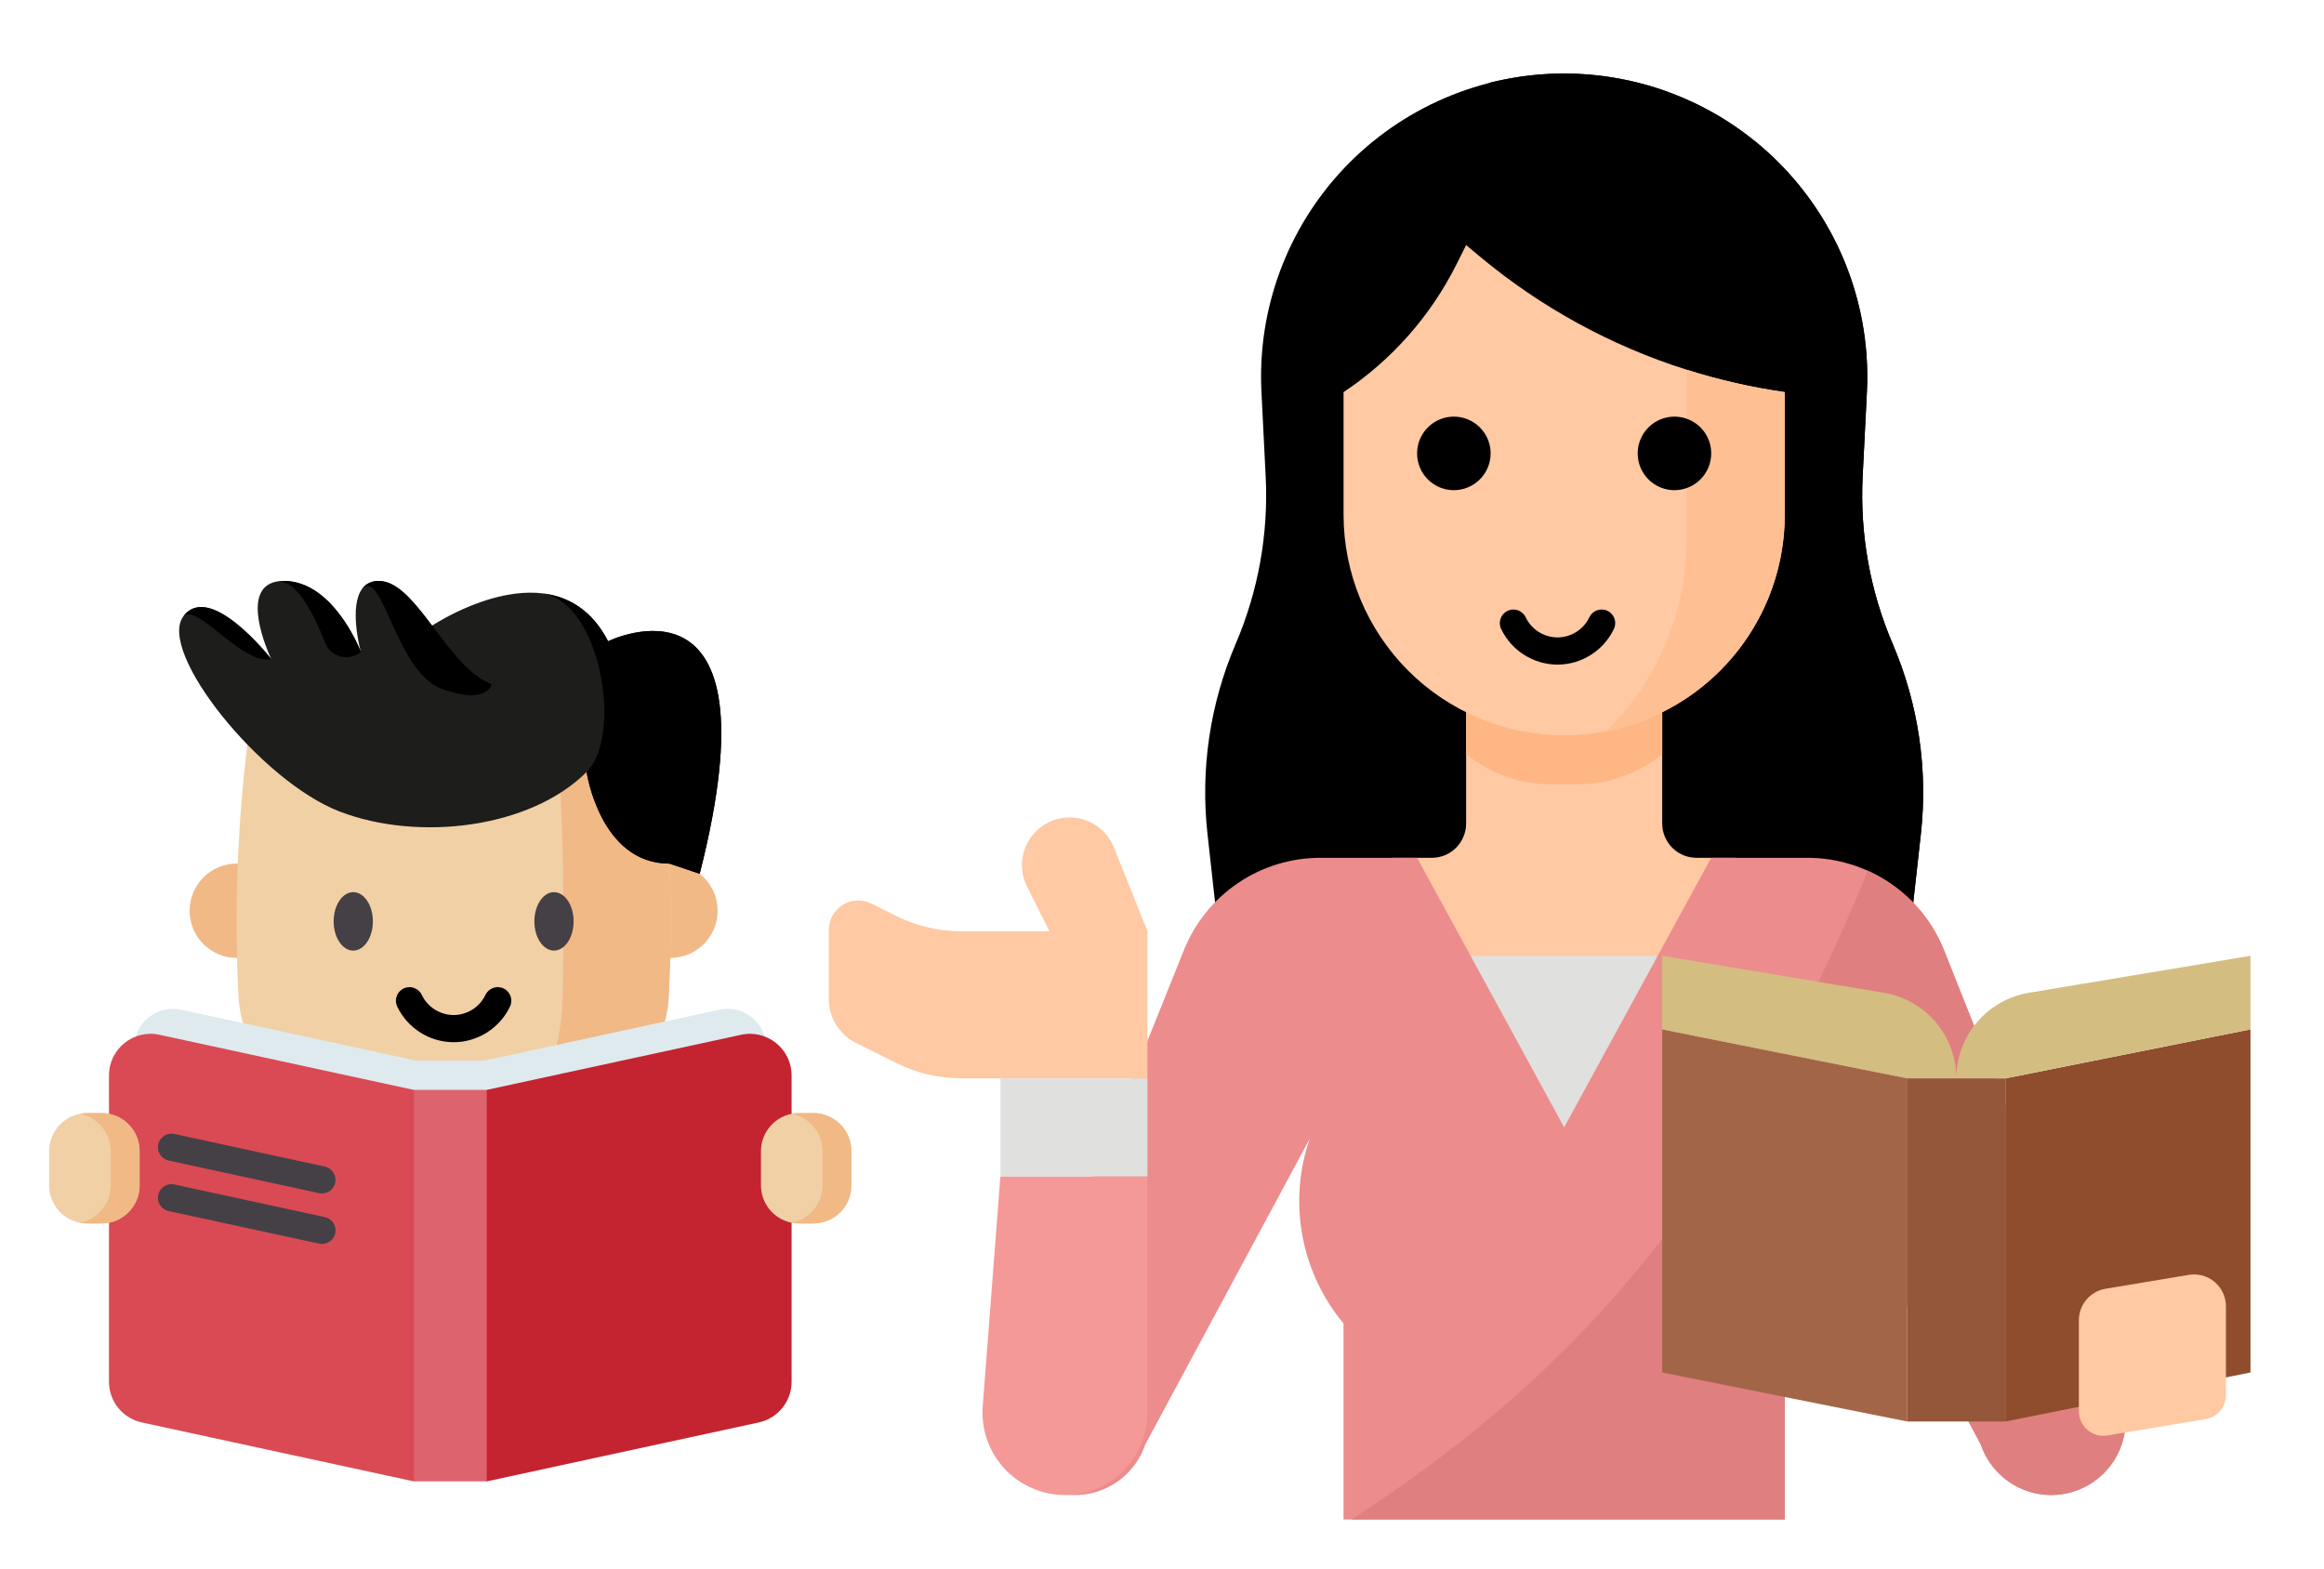 <svg width="80" height="54" viewBox="0 0 80 54" fill="none" xmlns="http://www.w3.org/2000/svg">
<path d="M66.123 28.714L65.844 31.219L65.657 32.906H42.032L41.844 31.219L41.566 28.714C41.318 26.485 41.652 24.229 42.536 22.167C43.314 20.35 43.668 18.38 43.569 16.406L43.423 13.486C43.352 12.074 43.57 10.662 44.062 9.336C44.554 8.011 45.31 6.799 46.284 5.774C47.259 4.75 48.432 3.934 49.731 3.377C51.031 2.819 52.43 2.532 53.844 2.532C55.258 2.532 56.658 2.819 57.957 3.377C59.257 3.934 60.429 4.75 61.404 5.774C62.379 6.799 63.135 8.011 63.627 9.336C64.119 10.662 64.336 12.074 64.266 13.486L64.119 16.406C64.021 18.38 64.374 20.35 65.153 22.167C66.037 24.229 66.371 26.485 66.123 28.714Z" fill="black"/>
<path d="M66.122 28.714L65.844 31.219H56.375V21.938L58.062 18.562V11.812C58.061 9.778 57.393 7.801 56.159 6.184C54.926 4.566 53.196 3.398 51.234 2.859C52.819 2.453 54.477 2.424 56.075 2.775C57.673 3.126 59.166 3.848 60.434 4.882C61.701 5.916 62.709 7.233 63.374 8.728C64.04 10.222 64.345 11.852 64.265 13.486L64.118 16.406C64.02 18.38 64.374 20.35 65.152 22.167C66.036 24.229 66.37 26.485 66.122 28.714Z" fill="black"/>
<path d="M58.4 29.531C58.245 29.531 58.091 29.501 57.948 29.442C57.804 29.382 57.674 29.295 57.565 29.186C57.455 29.076 57.368 28.945 57.309 28.802C57.249 28.659 57.219 28.505 57.219 28.35V22.781H50.469V28.35C50.469 28.505 50.438 28.659 50.379 28.802C50.32 28.945 50.233 29.076 50.123 29.186C50.013 29.295 49.883 29.382 49.74 29.442C49.596 29.501 49.443 29.531 49.288 29.531H47.938V34.594H59.75V29.531H58.4Z" fill="#FEC9A3"/>
<path d="M54.352 27C55.397 26.988 56.407 26.624 57.219 25.966V22.781H50.469V25.965C51.28 26.624 52.29 26.988 53.335 27H54.352Z" fill="#FEB784"/>
<path d="M61.438 13.5V17.719C61.438 19.733 60.637 21.664 59.213 23.088C57.789 24.512 55.858 25.312 53.844 25.312C51.83 25.312 49.898 24.512 48.474 23.088C47.05 21.664 46.25 19.733 46.25 17.719V13.5C47.909 12.394 49.251 10.875 50.142 9.091L50.469 8.438L50.948 8.837C53.044 10.584 55.461 11.906 58.062 12.729C59.164 13.078 60.293 13.336 61.438 13.5Z" fill="#FEC9A3"/>
<path d="M53.615 22.88C54.441 22.88 55.202 22.398 55.556 21.652C55.667 21.419 55.568 21.14 55.334 21.029C55.101 20.918 54.822 21.018 54.711 21.251C54.511 21.672 54.081 21.944 53.615 21.944C53.149 21.944 52.719 21.672 52.519 21.251C52.408 21.018 52.13 20.918 51.896 21.029C51.663 21.14 51.563 21.419 51.674 21.652C52.028 22.398 52.79 22.88 53.615 22.88Z" fill="black"/>
<path d="M61.438 13.5V17.719C61.437 19.481 60.824 21.189 59.703 22.549C58.582 23.909 57.023 24.837 55.293 25.174C56.171 24.312 56.869 23.283 57.344 22.148C57.82 21.012 58.064 19.793 58.063 18.562V12.729C59.164 13.078 60.293 13.336 61.438 13.5Z" fill="#FEC093"/>
<path d="M50.047 16.875C49.797 16.875 49.552 16.801 49.344 16.662C49.136 16.523 48.973 16.325 48.878 16.094C48.782 15.862 48.757 15.608 48.806 15.363C48.854 15.117 48.975 14.891 49.152 14.714C49.329 14.537 49.554 14.417 49.8 14.368C50.045 14.319 50.3 14.344 50.531 14.44C50.763 14.536 50.96 14.698 51.099 14.906C51.238 15.114 51.312 15.359 51.312 15.609C51.312 15.945 51.179 16.267 50.941 16.504C50.704 16.741 50.382 16.875 50.047 16.875Z" fill="black"/>
<path d="M57.641 16.875C57.39 16.875 57.146 16.801 56.938 16.662C56.729 16.523 56.567 16.325 56.471 16.094C56.376 15.862 56.35 15.608 56.399 15.363C56.448 15.117 56.569 14.891 56.746 14.714C56.923 14.537 57.148 14.417 57.394 14.368C57.639 14.319 57.894 14.344 58.125 14.44C58.356 14.536 58.554 14.698 58.693 14.906C58.832 15.114 58.906 15.359 58.906 15.609C58.906 15.945 58.772 16.267 58.535 16.504C58.298 16.741 57.976 16.875 57.641 16.875Z" fill="black"/>
<path d="M49.625 32.906H58.062V38.812H49.625V32.906Z" fill="#E0E0DE"/>
<path d="M71.031 51.434C70.433 51.534 69.818 51.417 69.297 51.106C68.776 50.795 68.383 50.309 68.187 49.735L62.614 39.28C62.969 40.341 63.047 41.474 62.841 42.574C62.635 43.673 62.152 44.702 61.437 45.562V52.312H46.249V45.562C45.524 44.692 45.036 43.649 44.832 42.535C44.628 41.421 44.715 40.273 45.085 39.202L39.421 49.735C39.204 50.374 38.743 50.902 38.138 51.203C37.534 51.503 36.835 51.553 36.194 51.341C35.553 51.129 35.021 50.673 34.715 50.071C34.41 49.469 34.354 48.77 34.56 48.127L40.755 32.707C41.132 31.769 41.781 30.965 42.618 30.399C43.455 29.833 44.443 29.531 45.453 29.531H48.781L53.843 38.812L58.906 29.531H62.221C63.234 29.532 64.224 29.837 65.062 30.406C65.901 30.975 66.549 31.782 66.924 32.724L73.049 48.127C73.161 48.477 73.196 48.847 73.152 49.212C73.109 49.577 72.987 49.928 72.796 50.242C72.604 50.555 72.348 50.824 72.043 51.03C71.739 51.236 71.394 51.373 71.031 51.434Z" fill="#EC8C8C"/>
<path d="M33.829 48.411L34.437 40.5H39.5V48.629C39.5 49.382 39.201 50.105 38.668 50.637C38.135 51.17 37.413 51.469 36.66 51.469C36.269 51.469 35.882 51.388 35.523 51.231C35.165 51.075 34.842 50.846 34.576 50.559C34.311 50.271 34.107 49.932 33.978 49.563C33.85 49.193 33.799 48.801 33.829 48.411Z" fill="#F59898"/>
<path d="M36.422 28.192C36.184 28.251 35.962 28.364 35.773 28.52C35.584 28.677 35.432 28.875 35.329 29.098C35.227 29.321 35.175 29.565 35.179 29.811C35.184 30.056 35.243 30.298 35.352 30.518L36.125 32.062H33.101C32.315 32.062 31.54 31.879 30.837 31.528L29.997 31.108C29.842 31.03 29.671 30.994 29.498 31.002C29.326 31.009 29.158 31.061 29.012 31.152C28.865 31.243 28.744 31.369 28.659 31.52C28.575 31.671 28.531 31.84 28.531 32.013V34.394C28.531 34.708 28.619 35.015 28.783 35.282C28.948 35.548 29.184 35.764 29.464 35.904L30.837 36.59C31.54 36.942 32.315 37.125 33.101 37.125H39.5V32.062L38.345 29.174C38.197 28.805 37.921 28.503 37.568 28.322C37.214 28.142 36.807 28.095 36.422 28.192Z" fill="#FEC9A3"/>
<path d="M34.438 37.125H39.5V40.5H34.438V37.125Z" fill="#E0E0DE"/>
<path d="M71.032 51.434C70.433 51.534 69.819 51.418 69.298 51.106C68.777 50.795 68.383 50.309 68.188 49.735L62.614 39.28C62.969 40.341 63.047 41.474 62.842 42.574C62.636 43.673 62.152 44.702 61.438 45.563V52.313H46.527C53.491 47.765 59.367 41.993 64.299 29.979C65.498 30.517 66.44 31.502 66.925 32.724L73.05 48.128C73.161 48.477 73.197 48.847 73.153 49.212C73.109 49.577 72.988 49.928 72.796 50.242C72.605 50.555 72.348 50.824 72.044 51.03C71.739 51.236 71.394 51.373 71.032 51.434Z" fill="#E07F7F"/>
<path d="M65.656 48.938L57.219 47.25V35.438L65.656 37.125V48.938Z" fill="#A36548"/>
<path d="M69.031 48.938L77.469 47.25V35.438L69.031 37.125V48.938Z" fill="#8F4D2E"/>
<path d="M65.656 37.125H69.031V48.938H65.656V37.125Z" fill="#95573A"/>
<path d="M67.344 37.125C67.344 36.418 67.093 35.733 66.636 35.194C66.178 34.654 65.545 34.294 64.847 34.178L57.219 32.906V35.438L65.656 37.125H67.344C67.344 36.418 67.595 35.733 68.052 35.194C68.509 34.654 69.143 34.294 69.841 34.178L77.469 32.906V35.438L69.031 37.125H67.344Z" fill="#D4BD81"/>
<path d="M75.92 48.857L72.545 49.419C72.424 49.44 72.3 49.433 72.182 49.401C72.064 49.368 71.954 49.31 71.861 49.231C71.767 49.152 71.692 49.053 71.641 48.942C71.589 48.831 71.562 48.71 71.562 48.587V45.451C71.562 45.191 71.655 44.94 71.823 44.741C71.991 44.543 72.224 44.41 72.48 44.368L75.346 43.89C75.503 43.864 75.664 43.872 75.818 43.914C75.972 43.957 76.115 44.032 76.237 44.135C76.358 44.238 76.456 44.367 76.523 44.511C76.59 44.656 76.625 44.814 76.625 44.974V48.025C76.625 48.224 76.554 48.417 76.425 48.57C76.296 48.722 76.117 48.824 75.92 48.857Z" fill="#FEC9A3"/>
<g clip-path="url(#clip0)">
<path d="M8.16 32.978L8.15 32.978C7.253 32.978 6.527 32.251 6.527 31.355C6.527 30.459 7.253 29.731 8.15 29.731C8.161 29.731 8.173 29.731 8.185 29.732L23.045 29.732C23.057 29.731 23.069 29.731 23.08 29.731C23.977 29.731 24.703 30.458 24.703 31.355C24.703 32.251 23.977 32.978 23.08 32.978L23.07 32.978" fill="#F1B986"/>
<path d="M8.533 25.494C13.254 25.036 17.975 25.036 22.696 25.494C23.063 28.429 23.171 31.364 23.02 34.3C22.911 36.437 21.201 38.137 19.064 38.238C16.764 38.347 14.465 38.347 12.166 38.238C10.029 38.137 8.319 36.437 8.21 34.3C8.059 31.364 8.167 28.429 8.533 25.494Z" fill="#F1D0A5"/>
<path d="M22.697 25.493C20.336 25.264 17.976 25.15 15.615 25.15C16.81 25.15 18.005 25.265 19.2 25.496C19.386 28.46 19.441 31.424 19.364 34.387C19.314 36.337 18.602 37.927 17.666 38.29C18.132 38.277 18.598 38.26 19.064 38.238C21.201 38.137 22.911 36.436 23.02 34.299C23.171 31.364 23.063 28.428 22.697 25.493Z" fill="#F1B986"/>
<path d="M15.615 35.88C16.441 35.88 17.202 35.398 17.556 34.652C17.667 34.419 17.568 34.14 17.334 34.029C17.101 33.918 16.822 34.018 16.711 34.251C16.511 34.672 16.081 34.944 15.615 34.944C15.149 34.944 14.719 34.672 14.519 34.251C14.409 34.018 14.13 33.918 13.896 34.029C13.663 34.14 13.563 34.419 13.674 34.652C14.028 35.398 14.79 35.88 15.615 35.88Z" fill="black"/>
<path d="M19.07 32.726C18.697 32.726 18.395 32.276 18.395 31.72C18.395 31.165 18.697 30.714 19.07 30.714C19.444 30.714 19.746 31.165 19.746 31.72C19.746 32.276 19.444 32.726 19.07 32.726Z" fill="#454045"/>
<path d="M12.16 32.726C11.787 32.726 11.485 32.276 11.485 31.72C11.485 31.165 11.787 30.714 12.16 30.714C12.533 30.714 12.836 31.165 12.836 31.72C12.836 32.276 12.533 32.726 12.16 32.726Z" fill="#454045"/>
<path d="M11.681 27.934C14.395 28.983 18.249 28.52 20.192 26.578C20.192 26.578 20.653 29.732 23.043 29.732L24.085 30.082C26.869 19.156 20.932 22.076 20.932 22.076C20.371 20.989 19.555 20.54 18.702 20.431C18.627 20.422 18.552 20.415 18.476 20.41C18.47 20.41 18.464 20.41 18.458 20.409C17.857 20.377 17.249 20.499 16.708 20.673C16.52 20.734 16.34 20.801 16.171 20.87C15.492 21.148 14.997 21.459 14.893 21.526C14.88 21.535 14.873 21.54 14.873 21.54C14.262 20.732 13.679 20 13.038 20C12.775 20 12.594 20.101 12.472 20.262C12.01 20.867 12.389 22.325 12.42 22.439L12.421 22.444C12.421 22.443 12.42 22.441 12.419 22.439L12.416 22.431C12.334 22.224 11.416 20 9.77 20C9.666 20 9.573 20.01 9.49 20.028C8.263 20.299 9.223 22.446 9.329 22.673L9.332 22.68C9.335 22.685 9.336 22.689 9.337 22.691C9.285 22.625 7.23 20.015 6.316 21.212C6.316 21.213 6.316 21.213 6.315 21.214C5.394 22.428 8.969 26.887 11.681 27.934Z" fill="#1D1D1B"/>
<path d="M6.318 21.212L6.318 21.212C6.78 20.751 8.379 22.928 9.34 22.692L9.333 22.68C9.336 22.685 9.338 22.689 9.338 22.691C9.286 22.624 7.231 20.015 6.318 21.212Z" fill="black"/>
<path d="M9.491 20.028C10.185 19.871 10.828 21.191 11.191 22.128C11.367 22.582 11.911 22.764 12.325 22.508L12.424 22.446L12.423 22.444L12.421 22.439L12.421 22.439L12.418 22.431C12.336 22.224 11.418 20 9.771 20C9.668 20 9.574 20.01 9.491 20.028Z" fill="black"/>
<path d="M18.704 20.431C20.689 20.781 21.439 25.332 20.194 26.578C20.194 26.578 20.655 29.732 23.045 29.732L24.087 30.082C26.871 19.156 20.934 22.076 20.934 22.076C20.373 20.989 19.557 20.54 18.704 20.431Z" fill="black"/>
<path d="M12.475 20.262C13.172 19.564 13.637 23.142 15.208 23.715C16.779 24.288 16.926 23.555 16.926 23.555L16.926 23.555C16.152 23.269 15.5 22.365 14.876 21.54C14.876 21.54 14.876 21.54 14.876 21.54C14.857 21.515 14.838 21.49 14.819 21.465C14.795 21.433 14.77 21.401 14.746 21.369C14.182 20.631 13.636 20 13.041 20C12.778 20 12.597 20.101 12.475 20.262Z" fill="black"/>
<path d="M18.459 20.41C18.465 20.41 18.472 20.41 18.479 20.41C18.472 20.41 18.466 20.41 18.46 20.409L18.459 20.41Z" fill="black"/>
<path d="M6.233 34.76L14.34 36.517L14.34 36.517L14.34 36.517L16.661 36.517L16.661 36.517L16.661 36.517L24.768 34.76C25.595 34.58 26.377 35.211 26.377 36.057L26.377 45.817C26.377 46.442 25.941 46.982 25.331 47.114L16.661 48.993L16.661 48.993L16.661 48.993L14.34 48.993L14.34 48.993L14.34 48.993L5.67 47.114C5.06 46.982 4.624 46.442 4.624 45.817L4.624 36.057C4.624 35.211 5.406 34.58 6.233 34.76Z" fill="#DFEAEF"/>
<path d="M3.751 37.025L3.751 47.569C3.751 48.244 4.222 48.827 4.881 48.97L14.246 51L15.455 50.235L15.455 38.319L14.246 37.522L5.488 35.624C4.595 35.43 3.751 36.111 3.751 37.025Z" fill="#DA4A54"/>
<path d="M15.456 38.319L15.456 50.235L16.754 51L26.12 48.97C26.779 48.827 27.25 48.244 27.25 47.569L27.25 37.025C27.25 36.111 26.405 35.43 25.512 35.624L16.754 37.522L15.456 38.319Z" fill="#C32430"/>
<path d="M16.754 51L16.754 37.522L14.247 37.522L14.247 51" fill="#DD636E"/>
<path d="M11.083 41.087C11.299 41.087 11.493 40.938 11.54 40.718C11.595 40.466 11.434 40.217 11.182 40.162L6.002 39.039C5.749 38.985 5.5 39.145 5.446 39.398C5.391 39.65 5.551 39.899 5.804 39.954L10.984 41.077C11.017 41.084 11.05 41.087 11.083 41.087Z" fill="#454045"/>
<path d="M11.083 42.826C11.299 42.826 11.493 42.676 11.54 42.457C11.595 42.205 11.434 41.956 11.182 41.901L6.002 40.778C5.749 40.724 5.5 40.884 5.446 41.136C5.391 41.389 5.551 41.638 5.804 41.693L10.984 42.815C11.017 42.823 11.05 42.826 11.083 42.826Z" fill="#454045"/>
<path d="M27.507 42.12L27.997 42.12C28.721 42.12 29.309 41.533 29.309 40.809L29.309 39.632C29.309 38.907 28.721 38.32 27.997 38.32L27.507 38.32C26.782 38.32 26.195 38.907 26.195 39.632L26.195 40.809C26.195 41.533 26.782 42.12 27.507 42.12Z" fill="#F1D0A5"/>
<path d="M27.255 42.095C27.336 42.112 27.421 42.12 27.507 42.12L27.997 42.12C28.722 42.12 29.309 41.532 29.309 40.808L29.309 39.631C29.309 38.906 28.722 38.319 27.997 38.319L27.507 38.319C27.421 38.319 27.336 38.328 27.255 38.344C27.858 38.462 28.313 38.993 28.313 39.631L28.313 40.808C28.313 41.446 27.858 41.978 27.255 42.095Z" fill="#F1B986"/>
<path d="M3.003 42.12L3.493 42.12C4.218 42.12 4.805 41.533 4.805 40.809L4.805 39.632C4.805 38.907 4.218 38.32 3.493 38.32L3.003 38.32C2.278 38.32 1.691 38.907 1.691 39.632L1.691 40.809C1.691 41.533 2.278 42.12 3.003 42.12Z" fill="#F1D0A5"/>
<path d="M2.751 42.095C2.832 42.112 2.917 42.12 3.003 42.12L3.494 42.12C4.218 42.12 4.805 41.532 4.805 40.808L4.805 39.631C4.805 38.906 4.218 38.319 3.494 38.319L3.003 38.319C2.917 38.319 2.832 38.328 2.751 38.344C3.354 38.462 3.809 38.993 3.809 39.631L3.809 40.808C3.809 41.446 3.354 41.978 2.751 42.095Z" fill="#F1B986"/>
</g>
<defs>
<clipPath id="clip0">
<rect width="31" height="31" fill="white" transform="matrix(-1 -8.74228e-08 -8.74228e-08 1 31 20)"/>
</clipPath>
</defs>
</svg>
